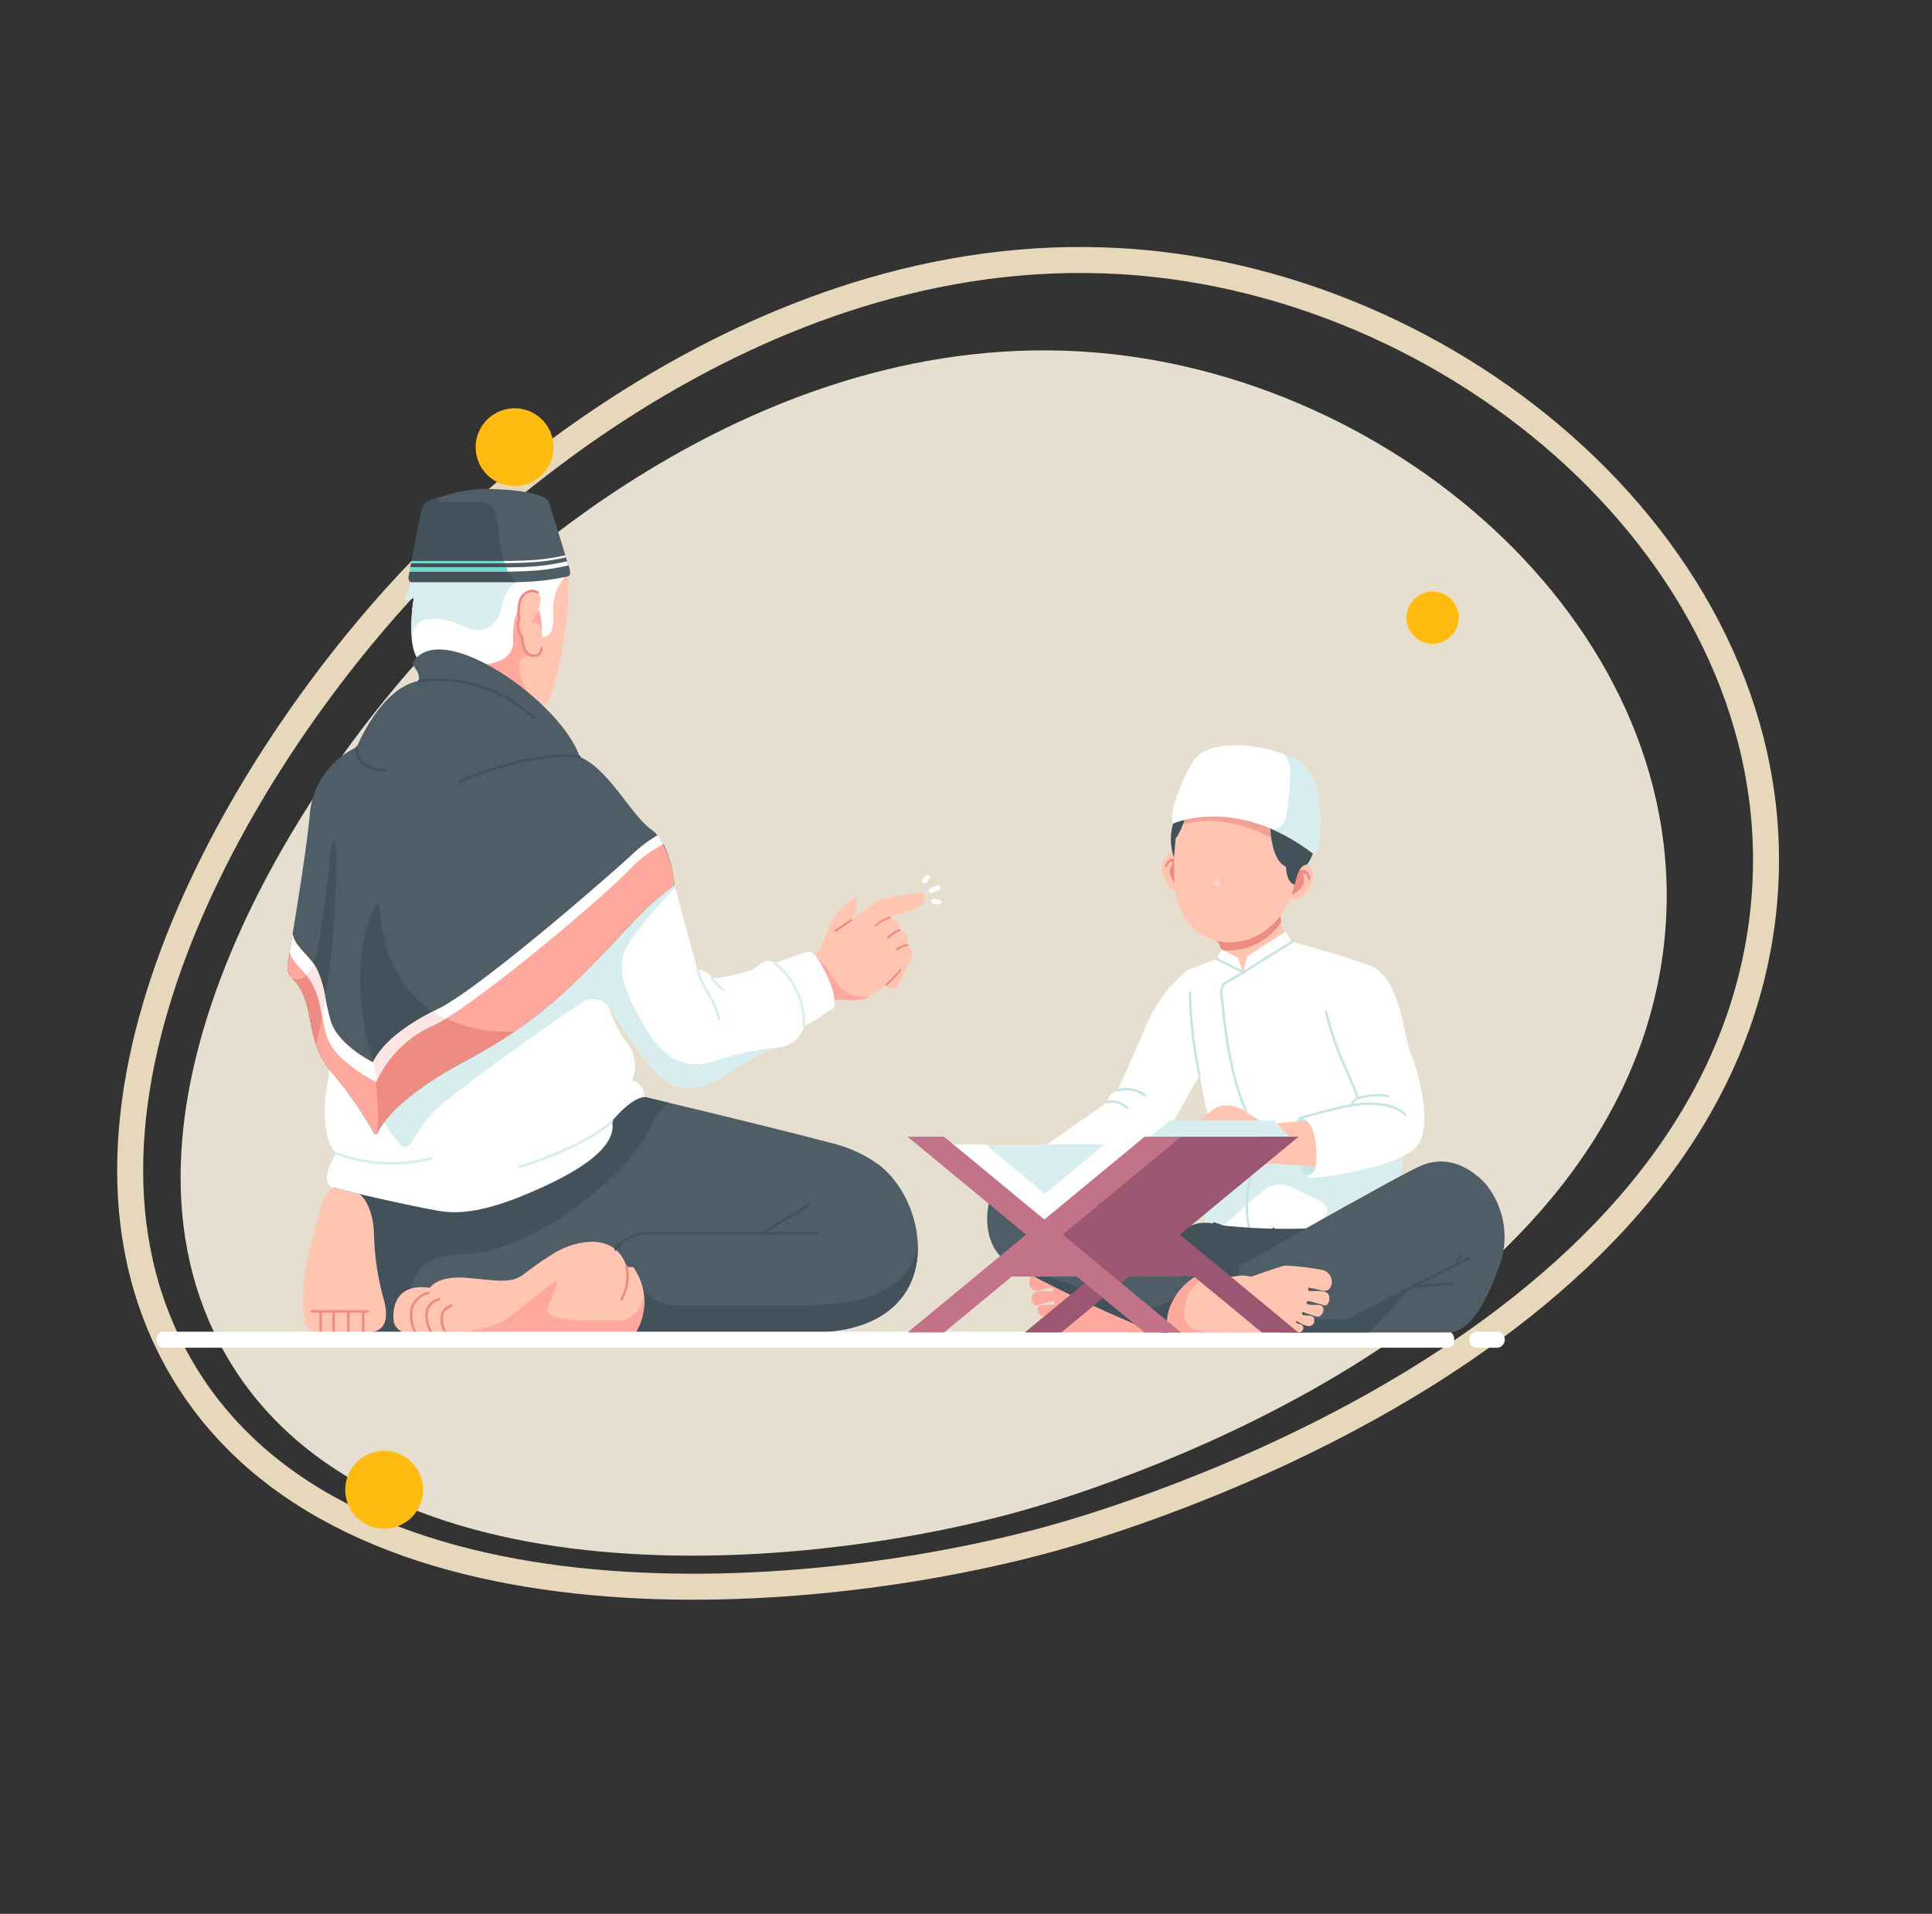 <svg xmlns="http://www.w3.org/2000/svg" width="148.771" height="147.391" viewBox="0 0 148.771 147.391">
  <rect x="0" y="0" width="148.771" height="147.391" fill="#333333" stroke="none"/>
  <g id="المحكمين" transform="translate(-7195.444 22453.734)">
    <g id="المتسابقون" transform="translate(473.734 -184.143)">
      <g id="Group_10920" data-name="Group 10920" transform="matrix(0.946, 0.326, -0.326, 0.946, 6759.858, -22268.191)">
        <path id="Path_11768" data-name="Path 11768" d="M115.083,35.428C110.744,9.266,80.266-4.5,54.287,1.324,25.476,7.784,11.135,36.34,8.774,41.265.56,58.4-6.487,89.565,10,105.2c18.325,17.371,52.2,2.738,68.628-8.537C82.935,93.7,120.365,67.286,115.083,35.428Z" transform="translate(0 0)" fill="none" stroke="#e7d8bb" stroke-width="2"/>
        <path id="Path_11521" data-name="Path 11521" d="M104.55,32.185C100.609,8.418,72.92-4.09,49.319,1.2,23.144,7.072,10.116,33.014,7.971,37.489.509,53.055-5.893,81.368,9.086,95.568c16.648,15.781,47.425,2.487,62.347-7.755C75.345,85.127,109.349,61.128,104.55,32.185Z" transform="translate(4.059 7.763)" fill="#e6decf"/>
        <circle id="Ellipse_1191" data-name="Ellipse 1191" cx="2.997" cy="2.997" r="2.997" transform="translate(9.159 27.741)" fill="#ffbb10"/>
        <circle id="Ellipse_1192" data-name="Ellipse 1192" cx="2.997" cy="2.997" r="2.997" transform="translate(25.813 106.875)" fill="#ffbb10"/>
        <circle id="Ellipse_1193" data-name="Ellipse 1193" cx="2.011" cy="2.011" r="2.011" transform="translate(80.595 19.035) rotate(-22.5)" fill="#ffbb10"/>
      </g>
    </g>
    <g id="Group_11066" data-name="Group 11066" transform="translate(228.825 798.241)">
      <g id="Group_10965" data-name="Group 10965" transform="translate(6988.757 -23214.32)">
        <g id="Group_10930" data-name="Group 10930" transform="translate(39.229 31.093)">
          <path id="Path_18747" data-name="Path 18747" d="M1398.591,1145.786l1.181-.51s.16-.054.563-.617a19.465,19.465,0,0,0,.925-2.328,17.027,17.027,0,0,1,1.6-1.61c.423-.4.523.852-.094,1.65,0,0,1.194-.945,1.745-1.274a2.916,2.916,0,0,1,1.214-.47c.409-.067,1.791-.288,2.314-.362s.477.557.222.859a4.941,4.941,0,0,1-2.173.845l-.349.221s.7,0,.778.932c0,0,.7.195.584,1.174a1,1,0,0,1,.316.919,14.667,14.667,0,0,1-.993,2.16.535.535,0,0,1-.946-.02,6.592,6.592,0,0,1-1.683,1.06c-.818.3-1.737-.027-2.193.114a5.071,5.071,0,0,0-1.328.778Z" transform="translate(-1398.591 -1140.26)" fill="#ffc5b0" fill-rule="evenodd"/>
        </g>
        <g id="Group_10931" data-name="Group 10931" transform="translate(39.594 36.135)">
          <path id="Path_18748" data-name="Path 18748" d="M1410.993,1242.034a3.6,3.6,0,0,1-.411.184c-.818.3-1.738-.026-2.193.114a5.075,5.075,0,0,0-1.328.778l-1.312-2.755c.412-.52.782-.97.782-.97l.418-.281a9.512,9.512,0,0,1,1.392,1.724A2.445,2.445,0,0,0,1410.993,1242.034Z" transform="translate(-1405.748 -1239.105)" fill="#ffa89e" fill-rule="evenodd"/>
        </g>
        <g id="Group_10932" data-name="Group 10932" transform="translate(20.353 27.975)">
          <path id="Path_18749" data-name="Path 18749" d="M1037.589,1080.166l2.165,8.035a1.382,1.382,0,0,1,1.158.668,15.154,15.154,0,0,0,3.021-.639c.549-.326,1.066-1.047,1.781-.536l2.466-.871a.7.7,0,0,1,.594.205c.289.273,1.915,2.961,1.467,4.125,0,0-.763.49-1.157.756s-1.112.649-1.112.649a2.238,2.238,0,0,1-1.6,1.557,10.792,10.792,0,0,0-3.619,1.666c-1.724,1.12-3.714,2.429-5.793.664s-4.958-7.4-8.419-11.891C1028.547,1084.554,1031.285,1076.336,1037.589,1080.166Z" transform="translate(-1028.547 -1079.149)" fill="#fff" fill-rule="evenodd"/>
        </g>
        <g id="Group_10933" data-name="Group 10933" transform="translate(21.431 29.077)">
          <path id="Path_18750" data-name="Path 18750" d="M1057.677,1100.74l.443,1.643s-3.251,3.317-3.858,4.811-.152,3.113,1.645,6.124,3.923,2.91,5.568,2.3a20.387,20.387,0,0,1,4.761-.951h0a10.461,10.461,0,0,0-3.411,1.6c-1.724,1.12-3.714,2.429-5.793.663-1.859-1.579-4.357-6.249-7.34-10.432.171-1.3,1.405-3.9,2.445-4.269C1053.2,1101.854,1057.677,1100.74,1057.677,1100.74Z" transform="translate(-1049.691 -1100.74)" fill="#d8edee" fill-rule="evenodd"/>
        </g>
        <g id="Group_10934" data-name="Group 10934" transform="translate(31.465 36.425)">
          <path id="Path_18751" data-name="Path 18751" d="M1254.7,1249.85a.1.1,0,0,1-.1-.092,5.854,5.854,0,0,0-2.214-4.787.1.1,0,0,1,.1-.163,6.041,6.041,0,0,1,2.3,4.943.1.1,0,0,1-.092.1Zm-6.539-.522a.1.1,0,0,1-.094-.076,6.979,6.979,0,0,0-.872-2.052,7.67,7.67,0,0,1-.806-1.778.1.1,0,0,1,.067-.117.094.094,0,0,1,.117.067,7.437,7.437,0,0,0,.788,1.734,7.147,7.147,0,0,1,.893,2.107.1.1,0,0,1-.074.113Zm.323-2.284a.094.094,0,0,1-.057-.019,3.591,3.591,0,0,1-.869-.91.1.1,0,1,1,.163-.1,3.467,3.467,0,0,0,.819.857.1.1,0,0,1,.021.133A.1.1,0,0,1,1248.479,1247.044Z" transform="translate(-1246.382 -1244.794)" fill="#d8edee"/>
        </g>
        <g id="Group_10935" data-name="Group 10935" transform="translate(2.831 46.825)">
          <path id="Path_18752" data-name="Path 18752" d="M687.532,1454.748l-1.728.918a2.962,2.962,0,0,1,.5,2.2c-.088,1.6-3.846,8.946,2.127,8.946H722.5c10.676,0,9.371-9.862,5.227-12.944a10.234,10.234,0,0,0-3.537-1.625c-5.536-1.457-14.462-3.569-14.462-3.569l-6.227.538Z" transform="translate(-685.061 -1448.673)" fill="#4f5e66" fill-rule="evenodd"/>
        </g>
        <g id="Group_10936" data-name="Group 10936" transform="translate(24.56 58.322)">
          <path id="Path_18753" data-name="Path 18753" d="M1111.022,1680.681h15.708c6.153,0,8.326-3.276,8.27-6.641-.947,4.332-6.048,4.58-9.719,4.58h-8.5c-2.308,0-2.958-1.308-2.958-1.308l-2.182,2.6Z" transform="translate(-1111.022 -1674.04)" fill="#43525a" fill-rule="evenodd"/>
        </g>
        <g id="Group_10937" data-name="Group 10937" transform="translate(2.831 46.825)">
          <path id="Path_18754" data-name="Path 18754" d="M687.532,1454.748l-1.728.918a2.962,2.962,0,0,1,.5,2.2c-.088,1.6-3.846,8.946,2.127,8.946h3.087c-.116-3.31-.006-6.047,4.491-6.047s12.308-5.769,14.021-9.511a5.741,5.741,0,0,1,1.542-2.139c-1.142-.273-1.85-.441-1.85-.441l-6.227.538Z" transform="translate(-685.061 -1448.673)" fill="#43525a" fill-rule="evenodd"/>
        </g>
        <g id="Group_10938" data-name="Group 10938" transform="translate(13.977 6.072)">
          <path id="Path_18755" data-name="Path 18755" d="M911.174,649.767a28.3,28.3,0,0,1-1.369,9.948c-.233.9-1.019.9-1.763.9h-1.005a4.516,4.516,0,0,1-3.191-2.171c-.849-1.47.466-6.148.466-6.148Z" transform="translate(-903.561 -649.767)" fill="#ffc5b0" fill-rule="evenodd"/>
        </g>
        <g id="Group_10939" data-name="Group 10939" transform="translate(13.977 7.625)">
          <path id="Path_18756" data-name="Path 18756" d="M904.857,688.527a4.386,4.386,0,0,1-1.012-1.181c-.808-1.4.345-5.708.458-6.117l.283-.133,2.377-.877,2.513,1.07.035,1.608-.336.578s-.153-.927-1.062-.4.522,2.357.522,2.357-1.221-.206-1.221.807a4.167,4.167,0,0,0,.681,2.011A21.214,21.214,0,0,1,904.857,688.527Z" transform="translate(-903.559 -680.219)" fill="#ffa89e" fill-rule="evenodd"/>
        </g>
        <g id="Group_10940" data-name="Group 10940" transform="translate(9.038 5.362)">
          <path id="Path_18757" data-name="Path 18757" d="M808.577,636.7l-1.368.962a3.893,3.893,0,0,1-.453,1.166s-.073.12.043.175a.711.711,0,0,0,.627-.156s-.914,5.186,1.169,5.186h3.6c1.559,0,2.943-.48,2.884-1.879s.219-2.841,1.21-2.841,1,1.4,1,2.41a.141.141,0,0,0,.142.15c.9,0,.722-1.687.722-2.375a3.7,3.7,0,0,1,.908-2.233l-3.35-1.415Z" transform="translate(-806.734 -635.85)" fill="#fff" fill-rule="evenodd"/>
        </g>
        <g id="Group_10941" data-name="Group 10941" transform="translate(9.038 5.835)">
          <path id="Path_18758" data-name="Path 18758" d="M808.577,645.5l-1.368.962a3.892,3.892,0,0,1-.453,1.165s-.073.12.043.175a.71.71,0,0,0,.627-.157,12.3,12.3,0,0,0-.068,3.8c-.494-2.6,2.02-2.474,3.924-1.583s2.762-.49,2.937-1.626a2.921,2.921,0,0,1,1.085-1.783l-1.173-.473s-1.165-.435-2.377-.864Z" transform="translate(-806.734 -645.122)" fill="#d8edee" fill-rule="evenodd"/>
        </g>
        <g id="Group_10942" data-name="Group 10942" transform="translate(17.772 7.852)">
          <path id="Path_18759" data-name="Path 18759" d="M979.826,688.755a.518.518,0,0,0-.088.321c-.008.233-.029.568-.641.568s-.83-.9-.83-1.428a1.457,1.457,0,0,1-.226-1.384,3.186,3.186,0,0,1,.087-1.508.922.922,0,0,1,1.341-.532c.393.313.218,1.362-.437,2.164C979.267,687.717,978.626,688.484,979.826,688.755Z" transform="translate(-977.964 -684.652)" fill="#ffc5b0" fill-rule="evenodd"/>
        </g>
        <g id="Group_10943" data-name="Group 10943" transform="translate(9.321)">
          <path id="Path_18760" data-name="Path 18760" d="M824.552,537.468a19.186,19.186,0,0,1-4.471.443h-7.6s-.219-.051-.189-.386,1-5.165,1-5.165a1.012,1.012,0,0,1,.772-.787c.728-.248,2.112-.641,2.112-.641s1.425-.2,1.757-.2c1.548,0,4.893.159,5.179,1.075.178.568,1.542,4.986,1.542,4.986S824.873,537.367,824.552,537.468Z" transform="translate(-812.284 -530.735)" fill="#4f5e66" fill-rule="evenodd"/>
        </g>
        <g id="Group_10944" data-name="Group 10944" transform="translate(9.321 0.623)">
          <path id="Path_18761" data-name="Path 18761" d="M820.571,549.494q-.239,0-.49,0h-7.6s-.219-.051-.189-.386,1-5.165,1-5.165a1.012,1.012,0,0,1,.772-.786c.191-.065.428-.141.674-.216,0,0-.587.369.489.369H817.6c.97,0,1.364.359,1.521,1.486C819.246,545.718,819.328,548.4,820.571,549.494Z" transform="translate(-812.284 -542.945)" fill="#43525a" fill-rule="evenodd"/>
        </g>
        <g id="Group_10945" data-name="Group 10945" transform="translate(9.393 5.109)">
          <path id="Path_18762" data-name="Path 18762" d="M813.7,632.146c.018-.1.038-.208.061-.33h6.159c1.3,0,2.34,0,3.3-.074a15.629,15.629,0,0,0,2.617-.4l.1.315a15.942,15.942,0,0,1-2.691.415c-.979.071-2.021.075-3.325.075Zm.123-.658h6.1c1.3,0,2.344,0,3.319-.075a15.882,15.882,0,0,0,2.507-.372l-.049-.158a15.72,15.72,0,0,1-2.47.365c-.966.07-2.005.074-3.307.074h-6.065Z" transform="translate(-813.699 -630.883)" fill="#fff" fill-rule="evenodd"/>
        </g>
        <g id="Group_10946" data-name="Group 10946" transform="translate(9.393 5.546)">
          <path id="Path_18763" data-name="Path 18763" d="M813.7,640.277c.018-.1.038-.208.061-.33h6.159c.438,0,.847,0,1.233,0,.048.113.1.223.154.329-.432,0-.891.005-1.387.005Zm7.273-.826c.018.055.036.11.055.165-.349,0-.717,0-1.108,0h-6.1l.032-.165h6.065C820.29,639.453,820.64,639.453,820.972,639.451Z" transform="translate(-813.699 -639.451)" fill="#6dd6cd" fill-rule="evenodd"/>
        </g>
        <g id="Group_10947" data-name="Group 10947" transform="translate(2.788 33.756)">
          <path id="Path_18764" data-name="Path 18764" d="M684.208,1200.958a6.4,6.4,0,0,1,.262,3.7c-.408,2.36-.117,4.4.7,5.216,0,0-1.488,2.3-.175,2.651s5.886,1.4,8.071,1.778,4.633-.321,7.693-1.69,6.09-3.205,5.653-5.216c0,0,1.369-1.749,2.506-1.865a1.33,1.33,0,0,0-.961-1.282,2.9,2.9,0,0,0-.554-3.089,11.31,11.31,0,0,1-1.806-7.634C705.945,1190.73,688.346,1193.528,684.208,1200.958Z" transform="translate(-684.208 -1192.463)" fill="#fff" fill-rule="evenodd"/>
        </g>
        <g id="Group_10948" data-name="Group 10948" transform="translate(6.481 33.756)">
          <path id="Path_18765" data-name="Path 18765" d="M774.834,1198.59a11.981,11.981,0,0,1-.519-5.058c.158-1.269-3.374-1.386-7.668-.444-5.359,5.969-10.633,12.6-9.969,13.3,1.223,1.293,2.062,3.252,2.622,3.007s.944-1.713,2.552-3.147,9.913-7.4,11.119-8.042a1.361,1.361,0,0,1,1.862.388Z" transform="translate(-756.621 -1192.467)" fill="#d8edee" fill-rule="evenodd"/>
        </g>
        <g id="Group_10949" data-name="Group 10949" transform="translate(1.195 53.852)">
          <path id="Path_18766" data-name="Path 18766" d="M653.87,1597.528s-.641-.087-.8-1.136a14.821,14.821,0,0,1,.291-4.575c.335-1.37.874-3.54,1.078-4.167s.59-1.287,1.078-1.23l1.845.448s1.04.767,1.1,3.1a20.237,20.237,0,0,0,.787,5.129c.408,1.69-.1,2.433-1.384,2.433Z" transform="translate(-652.997 -1586.417)" fill="#ffc5b0" fill-rule="evenodd"/>
        </g>
        <g id="Group_10950" data-name="Group 10950" transform="translate(8.157 57.975)">
          <path id="Path_18767" data-name="Path 18767" d="M790.218,1674.236s-.627-.284-.722-.794-.24-3.082,2.776-2.645c0,0,.539-.947,2.783-.772s3.336.481,4.342-.2a26.33,26.33,0,0,1,2.622-1.809c1.748-.959,4.568-1.437,5.406,1.182h.5a4.577,4.577,0,0,1,.19,5.041Z" transform="translate(-789.459 -1667.248)" fill="#ffc5b0" fill-rule="evenodd"/>
        </g>
        <g id="Group_10951" data-name="Group 10951" transform="translate(25.172 55.073)">
          <path id="Path_18768" data-name="Path 18768" d="M1123.115,1613.959a.1.1,0,0,1-.085-.139c.027-.052.682-1.291,2.848-1.291h8.436l3.614-2.155a.1.1,0,0,1,.1.165l-3.338,1.99h3.884a.1.1,0,1,1,0,.192h-12.693a2.875,2.875,0,0,0-2.677,1.186A.1.1,0,0,1,1123.115,1613.959Z" transform="translate(-1123.019 -1610.361)" fill="#43525a"/>
        </g>
        <g id="Group_10952" data-name="Group 10952" transform="translate(0 12.361)">
          <path id="Path_18769" data-name="Path 18769" d="M639.469,773.729c2.478-2.739,11.181,3.447,12.6,7.6,2.241.929,3.925,4.458,5.5,5.583s1.793,4.284,1.793,4.284h0a22.7,22.7,0,0,0-3.276,2.938c-4.6,4.9-7.052,7.518-12.938,10.665s-6.643,5.478-6.643,5.478a.186.186,0,0,1-.233.117,28.555,28.555,0,0,0-3.234-4.691c-2.3-2.593-1.165-5.333-3.088-7.314a1.074,1.074,0,0,1-.386-.925c.051-.6,1.414-8.275,1.734-11.888a6.3,6.3,0,0,1,3.6-5s1.807-4.546,4.779-5.1a1.243,1.243,0,0,0-.255-.94C639.126,774.129,639.2,774.025,639.469,773.729Z" transform="translate(-629.563 -773.052)" fill="#4f5e66" fill-rule="evenodd"/>
        </g>
        <g id="Group_10953" data-name="Group 10953" transform="translate(0.39 27.016)">
          <path id="Path_18770" data-name="Path 18770" d="M654.3,1075.1a42.766,42.766,0,0,1-3.89,2.328c-5.886,3.147-6.643,5.478-6.643,5.478a24.935,24.935,0,0,0-.366-5.432c-.495-1.8-2.033-7.183.2-12.113,0,0,.192-.192.306.114.107.287-.1,9.828,10.39,9.625Zm-15.286.987c-.616-1.857-.432-3.656-1.8-5.069,0,0,1.342.742,1.936-2.405s.944-7.22,1.084-7.85.368-.717.315.8A60.681,60.681,0,0,1,639.016,1076.085Z" transform="translate(-637.212 -1060.334)" fill="#43525a" fill-rule="evenodd"/>
        </g>
        <g id="Group_10954" data-name="Group 10954" transform="translate(0 26.676)">
          <path id="Path_18771" data-name="Path 18771" d="M659.366,1057.509a22.693,22.693,0,0,0-3.276,2.938c-4.6,4.9-7.052,7.518-12.938,10.665s-6.643,5.478-6.643,5.478a.186.186,0,0,1-.233.117,28.549,28.549,0,0,0-3.234-4.691c-2.3-2.594-1.165-5.333-3.088-7.314a1.074,1.074,0,0,1-.386-.925c.017-.2.176-1.168.394-2.507.128.689.447.937,1.409,2.039s.961,2.71,1.5,4.615,3.269,3.234,3.269,3.234c.612-1.206,1.975-2.623,5.052-4.126s12.728-9.86,15-11.958a9.78,9.78,0,0,1,1.865-1.393,7.854,7.854,0,0,1,1.305,3.829Z" transform="translate(-629.563 -1053.68)" fill="#ffa89e" fill-rule="evenodd"/>
        </g>
        <g id="Group_10955" data-name="Group 10955" transform="translate(0.39 36.533)">
          <path id="Path_18772" data-name="Path 18772" d="M654.3,1252.159a42.821,42.821,0,0,1-3.89,2.328c-5.886,3.147-6.643,5.478-6.643,5.478a24.934,24.934,0,0,0-.366-5.432c.582-1.148,1.845-2.485,4.616-3.907a10.91,10.91,0,0,0,6.284,1.533Zm-15.286.987c-.616-1.857-.432-3.656-1.8-5.069,0,0,.943.521,1.6-1.165a7.127,7.127,0,0,1,.943,2.77C639.56,1250.824,639.319,1251.989,639.016,1253.146Z" transform="translate(-637.212 -1246.912)" fill="#ee8b83" fill-rule="evenodd"/>
        </g>
        <g id="Group_10956" data-name="Group 10956" transform="translate(1.825 63.246)">
          <path id="Path_18773" data-name="Path 18773" d="M669.341,1772.379a.1.1,0,0,1-.1-.1v-1.526h-.954v1.526a.1.1,0,1,1-.191,0v-1.526h-.945v1.526a.1.1,0,1,1-.191,0v-1.526h-.8v1.526a.1.1,0,1,1-.191,0v-1.526h-.544a.1.1,0,1,1,0-.191h4.292a.1.1,0,0,1,0,.191h-.283v1.526A.1.1,0,0,1,669.341,1772.379Z" transform="translate(-665.332 -1770.566)" fill="#ee8b83"/>
        </g>
        <g id="Group_10957" data-name="Group 10957" transform="translate(9.405 59.826)">
          <path id="Path_18774" data-name="Path 18774" d="M814.379,1708.765a.1.1,0,0,1-.084-.05,2.811,2.811,0,0,1-.237-2.084,1.913,1.913,0,0,1,1.246-1.089.1.1,0,1,1,.063.18,1.732,1.732,0,0,0-1.13.979,2.659,2.659,0,0,0,.226,1.924.1.1,0,0,1-.084.141Zm2.328,0a.1.1,0,0,1-.081-.044,2,2,0,0,1-.276-1.49,1.207,1.207,0,0,1,.8-.728.1.1,0,0,1,.065.18,1.027,1.027,0,0,0-.68.61,1.84,1.84,0,0,0,.257,1.325.1.1,0,0,1-.03.132A.094.094,0,0,1,816.707,1708.765Zm-1.09,0a.1.1,0,0,1-.081-.044,2.455,2.455,0,0,1-.338-1.821,1.47,1.47,0,0,1,.97-.886.1.1,0,1,1,.065.18,1.291,1.291,0,0,0-.854.767,2.3,2.3,0,0,0,.319,1.658.1.1,0,0,1-.08.146Zm14.62-2.531a.094.094,0,0,1-.052-.016.1.1,0,0,1-.028-.133,3.526,3.526,0,0,0,.4-2.437.1.1,0,1,1,.187-.043,3.657,3.657,0,0,1-.429,2.584A.1.1,0,0,1,830.237,1706.235Z" transform="translate(-813.937 -1703.533)" fill="#ee8b83"/>
        </g>
        <g id="Group_10958" data-name="Group 10958" transform="translate(3.653 48.595)">
          <path id="Path_18775" data-name="Path 18775" d="M715.387,1487.078a.1.1,0,0,1-.029-.187c5.46-1.751,7.076-3.487,7.092-3.5a.1.1,0,0,1,.142.128c-.065.072-1.655,1.788-7.176,3.559A.1.1,0,0,1,715.387,1487.078Zm-9.755-.285a12.514,12.514,0,0,1-4.39-.778.1.1,0,0,1,.074-.176,12.3,12.3,0,0,0,7.227.386.1.1,0,1,1,.05.185A11.346,11.346,0,0,1,705.632,1486.793Z" transform="translate(-701.184 -1483.355)" fill="#d8edee"/>
        </g>
        <g id="Group_10959" data-name="Group 10959" transform="translate(5.231 14.582)">
          <path id="Path_18776" data-name="Path 18776" d="M740.2,824.606a.1.1,0,0,1-.037-.184c6.077-2.535,9.125-1.9,9.251-1.868a.1.1,0,0,1-.042.187c-.031-.007-3.125-.65-9.137,1.858A.1.1,0,0,1,740.2,824.606Zm-5.77-.839h0a2.523,2.523,0,0,1-1.96-.736,1.54,1.54,0,0,1-.337-1.149.1.1,0,0,1,.189.03,1.367,1.367,0,0,0,.3,1,2.352,2.352,0,0,0,1.816.664.1.1,0,0,1,0,.191Zm11.4-4.056a.1.1,0,0,1-.062-.023,10.8,10.8,0,0,0-8.742-2.8.1.1,0,0,1-.043-.186,10.988,10.988,0,0,1,8.909,2.837.1.1,0,0,1-.062.169Z" transform="translate(-732.118 -816.591)" fill="#43525a"/>
        </g>
        <g id="Group_10960" data-name="Group 10960" transform="translate(17.676 7.756)">
          <path id="Path_18777" data-name="Path 18777" d="M977.3,687.965c-.661,0-.916-.9-.926-1.488a1.559,1.559,0,0,1-.229-1.425,3.188,3.188,0,0,1,.1-1.539,1.175,1.175,0,0,1,.774-.7.81.81,0,0,1,.714.13.1.1,0,0,1-.119.15.618.618,0,0,0-.547-.095.984.984,0,0,0-.646.588,3.1,3.1,0,0,0-.082,1.454.092.092,0,0,1,0,.046,1.368,1.368,0,0,0,.205,1.291.1.1,0,0,1,.025.065c0,.435.179,1.332.734,1.332.53,0,.538-.253.546-.476a.089.089,0,0,1,.1-.093.1.1,0,0,1,.092.1C978.035,687.518,978.021,687.965,977.3,687.965Z" transform="translate(-976.075 -682.782)" fill="#ee8b83"/>
        </g>
        <g id="Group_10961" data-name="Group 10961" transform="translate(12.517 61.01)">
          <path id="Path_18778" data-name="Path 18778" d="M889.865,1727.721a4.659,4.659,0,0,1-.628,2.964h-14.29a10.63,10.63,0,0,0,3.89-.778c1.32-.734,3.54-2.762,4.17-3.13s-.507,1.556-.542,2.168,1.171.822,3.147.822H888.2A2.119,2.119,0,0,0,889.865,1727.721Z" transform="translate(-874.947 -1726.732)" fill="#ffa89e" fill-rule="evenodd"/>
        </g>
        <g id="Group_10962" data-name="Group 10962" transform="translate(0.166 26.676)">
          <path id="Path_18779" data-name="Path 18779" d="M659.006,1056.3a9.952,9.952,0,0,1,2.593-1.947,3.91,3.91,0,0,0-.449-.67,9.784,9.784,0,0,0-1.865,1.393c-2.273,2.1-11.924,10.455-15,11.958s-4.441,2.92-5.052,4.126c0,0-2.727-1.329-3.269-3.234s-.542-3.514-1.5-4.615-1.28-1.35-1.409-2.039c-.089.547-.168,1.033-.232,1.429.156.546.5.849,1.361,1.834.962,1.1.962,2.71,1.5,4.616s3.794,3.532,3.794,3.532a8.679,8.679,0,0,1,4.528-4.424C647.082,1066.752,656.558,1058.833,659.006,1056.3Z" transform="translate(-632.819 -1053.68)" fill="#fff" fill-rule="evenodd"/>
        </g>
        <g id="Group_10963" data-name="Group 10963" transform="translate(1.45 36.533)">
          <path id="Path_18780" data-name="Path 18780" d="M667.724,1250.625c-2.771,1.422-4.034,2.76-4.616,3.907a9.651,9.651,0,0,1,.255,1.5,8.67,8.67,0,0,1,4.518-4.4c.239-.116.516-.272.826-.461a8.368,8.368,0,0,1-.983-.544Zm-8.265-.943a7.128,7.128,0,0,0-.943-2.77,2.636,2.636,0,0,1-.539.906l.078.089a6.6,6.6,0,0,1,1.152,3.135Q659.346,1250.358,659.459,1249.682Z" transform="translate(-657.978 -1246.912)" fill="#fae4e4" fill-rule="evenodd"/>
        </g>
        <g id="Group_10964" data-name="Group 10964" transform="translate(42.092 32.947)">
          <path id="Path_18781" data-name="Path 18781" d="M1458.726,1181.935a.076.076,0,0,1-.052-.133,11.183,11.183,0,0,0,1.07-1.12.076.076,0,1,1,.122.092,11.1,11.1,0,0,1-1.089,1.141A.077.077,0,0,1,1458.726,1181.935Zm.811-2.72a.077.077,0,0,1-.041-.142,1.764,1.764,0,0,1,.856-.35.077.077,0,0,1,.073.08.08.08,0,0,1-.079.073h0a1.723,1.723,0,0,0-.769.327A.077.077,0,0,1,1459.537,1179.215Zm-.664-.926a.076.076,0,0,1-.052-.132,2.875,2.875,0,0,1,.919-.6.077.077,0,0,1,.051.144,2.778,2.778,0,0,0-.866.57A.074.074,0,0,1,1458.873,1178.289Zm-4.09-.5a.076.076,0,0,1-.043-.14l1.233-.838a.077.077,0,0,1,.086.127l-1.233.838A.076.076,0,0,1,1454.783,1177.789Zm3.131-.426a.076.076,0,0,1-.046-.137c.782-.6,1.083-.6,1.122-.609a.076.076,0,0,1,0,.153,2.437,2.437,0,0,0-1.028.578A.077.077,0,0,1,1457.913,1177.364Z" transform="translate(-1454.706 -1176.617)" fill="#ee8b83"/>
        </g>
      </g>
      <g id="Group_10968" data-name="Group 10968" transform="translate(6978.674 -23149.42)">
        <g id="Group_10966" data-name="Group 10966">
          <path id="Path_18782" data-name="Path 18782" d="M381.6,1802.994H282.567c-.246,0-.448.278-.448.618s.2.617.448.617H381.6c.246,0,.449-.278.449-.617S381.843,1802.994,381.6,1802.994Z" transform="translate(-282.119 -1802.994)" fill="#fff" fill-rule="evenodd"/>
        </g>
        <g id="Group_10967" data-name="Group 10967" transform="translate(101.082)">
          <path id="Path_18783" data-name="Path 18783" d="M2814.833,1802.994h1.614a.62.62,0,0,1,0,1.235h-1.614a.62.62,0,0,1,0-1.235Z" transform="translate(-2814.273 -1802.994)" fill="#fff" fill-rule="evenodd"/>
        </g>
      </g>
      <g id="Group_11027" data-name="Group 11027" transform="translate(7036.504 -23194.584)">
        <g id="Group_10969" data-name="Group 10969" transform="translate(9.381 40.079)">
          <path id="Path_18784" data-name="Path 18784" d="M1759.442,1704.87c-1,.166-6.007-1.57-6.439-1.541a20.233,20.233,0,0,0-2.779.325.935.935,0,0,0-.76.834c-.045.51.26.865.749.772a6.485,6.485,0,0,1,1.055-.232s.051.17-.015.24-.975-.073-1.378.127-.232,1.089.165.989,1.077-.317,1.19-.317c0,0,.108-.015.138.015a.248.248,0,0,1,.012.2,1.3,1.3,0,0,1-.553.066c-.272,0-.558-.024-.683.17s.039.784.464.73a7.38,7.38,0,0,0,1.049-.348c.1,0,.1.162.057.22s-.629.046-.734.1-.187.1-.17.386.284.463.657.34.647-.34.715-.333.04.139-.125.186-.312.062-.369.178a.338.338,0,0,0,.329.492h4.7c.688,0,2.264.012,2.726.007Z" transform="translate(-1749.46 -1703.329)" fill="#ffa89e" fill-rule="evenodd"/>
        </g>
        <g id="Group_10970" data-name="Group 10970" transform="translate(10.744 17.33)">
          <path id="Path_18785" data-name="Path 18785" d="M1786.982,1257.371a10.871,10.871,0,0,0-3.22,4.391c-1.3,3.033-2.166,4.862-2.166,4.862s-.722.265-.746.89l-4.665,3.272,1.848,1.229,4.934-.81,2.616-1.611,2.339-4.142Z" transform="translate(-1776.185 -1257.371)" fill="#fff" fill-rule="evenodd"/>
        </g>
        <g id="Group_10971" data-name="Group 10971" transform="translate(23.17 12.19)">
          <path id="Path_18786" data-name="Path 18786" d="M2019.774,1159.113s.7.265.878.734.408,1.143.433,1.252a2.154,2.154,0,0,0,2.034.855c1.444-.025,3.062-.859,3.134-1.99a5.245,5.245,0,0,1-1.014-2.68c-.026-.135-.126-.741-.267-.674Z" transform="translate(-2019.774 -1156.604)" fill="#ffc5b0" fill-rule="evenodd"/>
        </g>
        <g id="Group_10972" data-name="Group 10972" transform="translate(23.17 12.19)">
          <path id="Path_18787" data-name="Path 18787" d="M2019.774,1159.113s.7.265.878.734c.042.108.085.227.129.347a4.867,4.867,0,0,0,4.6-2.167c-.044-.213-.086-.452-.144-.744-.026-.135-.126-.741-.267-.674Z" transform="translate(-2019.774 -1156.604)" fill="#ee8b83" fill-rule="evenodd"/>
        </g>
        <g id="Group_10973" data-name="Group 10973" transform="translate(29.004 9.201)">
          <path id="Path_18788" data-name="Path 18788" d="M2135.128,1098.291s.55-.367.842-.269.514.823.359,1.3-1.113,2.021-1.946,1.153S2135.128,1098.291,2135.128,1098.291Z" transform="translate(-2134.139 -1098.005)" fill="#ffc5b0" fill-rule="evenodd"/>
        </g>
        <g id="Group_10974" data-name="Group 10974" transform="translate(29.436 9.603)">
          <path id="Path_18789" data-name="Path 18789" d="M2142.655,1106.24a.113.113,0,0,0-.052.122.062.062,0,0,0,.087.036h0s-.082,1.551.192,1.37a1.857,1.857,0,0,0,.741-.705c.181-.356-.074-.781.07-.851s.227.109.236.125h0a1,1,0,0,1,.078.312.062.062,0,0,0,.086.057.114.114,0,0,0,.073-.111s-.038-.607-.457-.685A2.041,2.041,0,0,0,2142.655,1106.24Z" transform="translate(-2142.6 -1105.902)" fill="#ee8b83" fill-rule="evenodd"/>
        </g>
        <g id="Group_10975" data-name="Group 10975" transform="translate(19.585 8.29)">
          <path id="Path_18790" data-name="Path 18790" d="M1950.925,1080.657s-.4-.51-.7-.509-.73.607-.731,1.095.413,2.219,1.454,1.668S1950.925,1080.657,1950.925,1080.657Z" transform="translate(-1949.494 -1080.148)" fill="#ffc5b0" fill-rule="evenodd"/>
        </g>
        <g id="Group_10976" data-name="Group 10976" transform="translate(19.822 8.742)">
          <path id="Path_18791" data-name="Path 18791" d="M1955.655,1089.643a.109.109,0,0,1,.01.129.06.06,0,0,1-.092.007h0s-.4,1.465-.6,1.213a1.814,1.814,0,0,1-.471-.882c-.059-.386.308-.7.2-.812s-.244.031-.257.044h0a1,1,0,0,0-.168.266.06.06,0,0,1-.1.027.112.112,0,0,1-.034-.126s.222-.552.635-.5C1955.171,1089.067,1955.653,1089.641,1955.655,1089.643Z" transform="translate(-1954.135 -1089.01)" fill="#ee8b83" fill-rule="evenodd"/>
        </g>
        <g id="Group_10977" data-name="Group 10977" transform="translate(20.514 1.873)">
          <path id="Path_18792" data-name="Path 18792" d="M1973.37,954.392c-6.284-.484-5.668,4.481-5.623,8.475.072,6.267,7.814,6.418,9.243.361C1977.907,959.34,1979.637,955.059,1973.37,954.392Z" transform="translate(-1967.71 -954.359)" fill="#ffc5b0" fill-rule="evenodd"/>
        </g>
        <g id="Group_10978" data-name="Group 10978" transform="translate(21.139 2.378)">
          <path id="Path_18793" data-name="Path 18793" d="M1980.831,965.354a5.715,5.715,0,0,0-.879,2.651c.117-.028.238-.058.365-.09,3.63-.928,7.482,1.644,7.482,1.644a28.336,28.336,0,0,1,1.1-2.862c.226-.28-5.092-2.3-5.542-2.429A8.617,8.617,0,0,0,1980.831,965.354Z" transform="translate(-1979.952 -964.262)" fill="#f2a195" fill-rule="evenodd"/>
        </g>
        <g id="Group_10982" data-name="Group 10982" transform="translate(23.601 10.16)">
          <path id="Path_18797" data-name="Path 18797" d="M2028.247,1117.443c-.059-.062.014-.3.078-.467.049-.122.085-.181.121-.172.036-.01.072.046.121.165.064.158.138.4.078.462A.343.343,0,0,1,2028.247,1117.443Z" transform="translate(-2028.225 -1116.803)" fill="#f9d4c8" fill-rule="evenodd"/>
        </g>
        <g id="Group_10985" data-name="Group 10985" transform="translate(27.903 5.858)">
          <path id="Path_18800" data-name="Path 18800" d="M2115.8,1032.554c-.188.381.207,1.946.053,2.392a3.382,3.382,0,0,1-.449.873c-.709.037-.828,1.255-.96,1.54-.646-.183-.661-1.388-.661-1.388-1.063-.443-1.215-2.587-1.23-3.5Z" transform="translate(-2112.548 -1032.476)" fill="#43525a" fill-rule="evenodd"/>
        </g>
        <g id="Group_10990" data-name="Group 10990" transform="translate(20.269 5.029)">
          <path id="Path_18805" data-name="Path 18805" d="M1963.082,1017.231a4.16,4.16,0,0,0,.064,2.608l.125-1.451a4.71,4.71,0,0,0,.783-1.975C1964.005,1015.706,1963.082,1017.231,1963.082,1017.231Z" transform="translate(-1962.897 -1016.226)" fill="#43525a" fill-rule="evenodd"/>
        </g>
        <g id="Group_10991" data-name="Group 10991" transform="translate(20.358)">
          <path id="Path_18806" data-name="Path 18806" d="M1975.5,925.971a.638.638,0,0,0,.426-.392c.092-.306.641-5.286-1.361-6.606s-7-2.138-8.273-.093-1.888,4.4-1.541,4.8C1964.75,923.676,1969.571,921.464,1975.5,925.971Z" transform="translate(-1964.653 -917.642)" fill="#fff" fill-rule="evenodd"/>
        </g>
        <g id="Group_10992" data-name="Group 10992" transform="translate(28.053 0.691)">
          <path id="Path_18807" data-name="Path 18807" d="M2118.643,938.823a.637.637,0,0,0,.426-.392c.092-.306.641-5.286-1.361-6.606a6.679,6.679,0,0,0-1.306-.64c.02.013.477.326.5,1.327a20.7,20.7,0,0,1-.285,3.312c-.129.686-.5,1.206-1.12,1.133h0A15.1,15.1,0,0,1,2118.643,938.823Z" transform="translate(-2115.492 -931.185)" fill="#d8edee" fill-rule="evenodd"/>
        </g>
        <g id="Group_10993" data-name="Group 10993" transform="translate(21.531 15.134)">
          <path id="Path_18808" data-name="Path 18808" d="M1987.645,1216.511l2.542-.974,1.781,1.135,3.751-2.358s3.643.984,5.845,1.79c0,0,3.657,9.565,2.5,16.257,0,0-7.5,6.939-15.023,3.579a11.867,11.867,0,0,1,.5-4.7,3.2,3.2,0,0,1,.1-1.685C1988.842,1225.868,1987.5,1220.178,1987.645,1216.511Z" transform="translate(-1987.634 -1214.315)" fill="#fff" fill-rule="evenodd"/>
        </g>
        <g id="Group_10994" data-name="Group 10994" transform="translate(22.895 27.72)">
          <path id="Path_18809" data-name="Path 18809" d="M2029.546,1461.152a20.378,20.378,0,0,1-.1,5.349,20.1,20.1,0,0,1-6.057,3.62l-.272-.111c1.5-.939.128-1.569.128-1.569a26.384,26.384,0,0,0-2.509-1.2,2.1,2.1,0,0,0-1.929.431l-3.229,2.844a10.509,10.509,0,0,1-1.155-.437,11.866,11.866,0,0,1,.5-4.7,3.628,3.628,0,0,1-.053-.369c4.558-1.2,14.239-3.767,14.319-3.949C2029.219,1461.01,2029.351,1461.052,2029.546,1461.152Z" transform="translate(-2014.381 -1461.04)" fill="#d8edee" fill-rule="evenodd"/>
        </g>
        <g id="Group_10995" data-name="Group 10995" transform="translate(29.924 28.709)">
          <path id="Path_18810" data-name="Path 18810" d="M2152.4,1480.463s-.238.068-.227.564.25,3,.248,3.027a1.3,1.3,0,0,0,.55.8c.459.323,1.231-.536,1.231-.536l-.271-3.8A7.013,7.013,0,0,0,2152.4,1480.463Z" transform="translate(-2152.174 -1480.432)" fill="#c7e5e5" fill-rule="evenodd"/>
        </g>
        <g id="Group_10996" data-name="Group 10996" transform="translate(24.069 17.395)">
          <path id="Path_18811" data-name="Path 18811" d="M2039.635,1278.506a.1.1,0,0,1-.093-.074c-.676-2.921.77-6.358.977-6.829-2.273-2.908-2.836-8.495-3.021-10.337-.028-.279-.049-.481-.065-.588-.144-.918.26-1.154.277-1.164l1.438-.849a.1.1,0,1,1,.1.164l-1.44.851s-.3.2-.184.969c.018.112.038.316.067.6.185,1.838.748,7.432,3.016,10.283a.1.1,0,0,1,.012.1c-.017.037-1.7,3.7-.988,6.759a.1.1,0,0,1-.072.115Z" transform="translate(-2037.402 -1258.652)" fill="#c7e5e5"/>
        </g>
        <g id="Group_11000" data-name="Group 11000" transform="translate(23.822 15.719)">
          <path id="Path_18814" data-name="Path 18814" d="M2032.551,1226.52l.333-.737,1.277.651.431,1.121Z" transform="translate(-2032.551 -1225.783)" fill="#fff" fill-rule="evenodd"/>
        </g>
        <g id="Group_11001" data-name="Group 11001" transform="translate(25.864 14.364)">
          <path id="Path_18815" data-name="Path 18815" d="M2076.333,1200l-.524-.77-2.945,1.9-.281,1.222Z" transform="translate(-2072.582 -1199.232)" fill="#fff" fill-rule="evenodd"/>
        </g>
        <g id="Group_11002" data-name="Group 11002" transform="translate(13.375 33.699)">
          <path id="Path_18816" data-name="Path 18816" d="M1827.747,1580.293l.194-2.031,7.949,3.444a2.9,2.9,0,0,1,2.378-.2,46.005,46.005,0,0,0,6.8.272l3.247-1.826.249.065c5.682,1.539-7.24,7.267-9.865,7.368S1827.747,1580.293,1827.747,1580.293Z" transform="translate(-1827.747 -1578.262)" fill="#43525a" fill-rule="evenodd"/>
        </g>
        <g id="Group_11003" data-name="Group 11003" transform="translate(25.497 32.061)">
          <path id="Path_18817" data-name="Path 18817" d="M2065.583,1555.366s-.492-1.038.059-1.288c.234-.106,2.392-1.334,4.948-2.778l3.423-1.924c2.422-1.354,4.62-2.556,5.383-2.89,1.945-.851,3.749.025,5.014,1.4a6.48,6.48,0,0,1,1.218,5.779c-.6,1.729-1.921,5.65-4.124,5.65h-12.97Z" transform="translate(-2065.381 -1546.15)" fill="#4f5e66" fill-rule="evenodd"/>
        </g>
        <g id="Group_11004" data-name="Group 11004" transform="translate(28.363 41.789)">
          <path id="Path_18818" data-name="Path 18818" d="M2128.764,1740.285h-6.9c.058-.045-.322-.922-.286-.995s5.672-.023,5.672-.023l4.717-2.419Z" transform="translate(-2121.576 -1736.848)" fill="#43525a" fill-rule="evenodd"/>
        </g>
        <g id="Group_11005" data-name="Group 11005" transform="translate(18.634 40.224)">
          <path id="Path_18819" data-name="Path 18819" d="M1936.7,1706.754c.36.343,1.031-.144,1.875.106a4.493,4.493,0,0,0,3.165.2v4.109h-9.831l-1.055-2.61s1.289-1.8,1.874-2.027S1935.488,1705.735,1936.7,1706.754Z" transform="translate(-1930.853 -1706.169)" fill="#ffc5b0" fill-rule="evenodd"/>
        </g>
        <g id="Group_11006" data-name="Group 11006" transform="translate(18.634 40.224)">
          <path id="Path_18820" data-name="Path 18820" d="M1935.615,1711.172h-3.708l-1.055-2.61s1.289-1.8,1.874-2.027,2.761-.8,3.971.219a2.608,2.608,0,0,0-2.851,1.56C1933.011,1710.267,1933.8,1711.172,1935.615,1711.172Z" transform="translate(-1930.853 -1706.169)" fill="#ffa89e" fill-rule="evenodd"/>
        </g>
        <g id="Group_11007" data-name="Group 11007" transform="translate(6.13 32.117)">
          <path id="Path_18821" data-name="Path 18821" d="M1704.082,1555.928a1.136,1.136,0,0,0-.515-.588c-.411-.237-11.534-7.237-11.534-7.237-5.993-3.544-8.015,4.787-4.741,6.807a99.033,99.033,0,0,0,9.636,4.706,7.227,7.227,0,0,0,2.247.73h.478C1698.97,1557.887,1702.119,1554.662,1704.082,1555.928Z" transform="translate(-1685.733 -1547.236)" fill="#4f5e66" fill-rule="evenodd"/>
        </g>
        <g id="Group_11008" data-name="Group 11008" transform="translate(7.974 39.961)">
          <path id="Path_18822" data-name="Path 18822" d="M1721.869,1701.01a102.371,102.371,0,0,0,9.353,4.536,7.222,7.222,0,0,0,2.247.73h.478a3.509,3.509,0,0,1,.53-2.727h0a3.132,3.132,0,0,1-2.583.862Z" transform="translate(-1721.869 -1701.01)" fill="#43525a" fill-rule="evenodd"/>
        </g>
        <g id="Group_11009" data-name="Group 11009" transform="translate(12.335 32.888)">
          <path id="Path_18823" data-name="Path 18823" d="M1829.07,1573.777a.1.1,0,0,1-.044-.181l4.886-2.505.008,0,3.22-1.652.416-.708a.1.1,0,0,1,.165.1l-.263.449.745-.382a.1.1,0,1,1,.088.17l-3.858,1.979,2.494-.208a.1.1,0,0,1,.1.087.1.1,0,0,1-.087.1l-2.957.247-4.872,2.5A.1.1,0,0,1,1829.07,1573.777Zm-9.558-3.4a.1.1,0,0,1-.091-.067,1.057,1.057,0,0,0-.472-.533c-.406-.236-11.082-6.954-11.536-7.239a.1.1,0,1,1,.1-.162c.111.069,11.127,7,11.531,7.235a1.226,1.226,0,0,1,.559.643.1.1,0,0,1-.064.119A.089.089,0,0,1,1819.512,1570.378Zm3.5-2.2-.021,0a9.4,9.4,0,0,1-2.179-.854,13.564,13.564,0,0,0-2.205-.92.1.1,0,0,1-.064-.119.094.094,0,0,1,.119-.064,13.706,13.706,0,0,1,2.234.931,9.269,9.269,0,0,0,2.137.839.1.1,0,0,1-.021.189Zm.309-.181a.1.1,0,0,1-.093-.075,4.468,4.468,0,0,1-.114-1.2.1.1,0,0,1,.1-.093.1.1,0,0,1,.094.1,4.3,4.3,0,0,0,.109,1.158.1.1,0,0,1-.073.114Zm-5.444-.575a.1.1,0,0,1-.045-.011l-1.331-.714a.1.1,0,0,1,.091-.169l1.33.714a.1.1,0,0,1-.045.18Z" transform="translate(-1807.367 -1562.361)" fill="#43525a"/>
        </g>
        <g id="Group_11010" data-name="Group 11010" transform="translate(23.527 40.079)">
          <path id="Path_18824" data-name="Path 18824" d="M2026.768,1704.87c1,.166,5.164-1.57,5.6-1.541a20.238,20.238,0,0,1,2.779.325.935.935,0,0,1,.76.834c.046.51-.261.865-.748.772a6.507,6.507,0,0,0-1.055-.232s-.051.17.014.24.975-.073,1.377.127.233,1.089-.164.989-1.077-.317-1.191-.317c0,0-.108-.015-.139.015a.249.249,0,0,0-.011.2,1.3,1.3,0,0,0,.553.066c.272,0,.558-.024.683.17s-.04.784-.465.73a7.385,7.385,0,0,1-1.049-.348c-.1,0-.1.162-.057.22s.629.046.734.1.187.1.17.386-.283.463-.658.34-.646-.34-.714-.333-.04.139.125.186.312.062.369.178a.338.338,0,0,1-.329.492h-4.7c-.688,0-1.421.012-1.884.007Z" transform="translate(-2026.768 -1703.329)" fill="#ffc5b0" fill-rule="evenodd"/>
        </g>
        <g id="Group_11011" data-name="Group 11011" transform="translate(22.141 27.732)">
          <path id="Path_18825" data-name="Path 18825" d="M1999.595,1462.855a6.907,6.907,0,0,1,1.718-1.453,2.37,2.37,0,0,1,2.057.306c.584.34,1.622,1.02,1.622,1.02s3.813-.345,3.759-.277a12.153,12.153,0,0,0,1.119,1.349l-.184,1.729-.8.463-3.482-.244a6.842,6.842,0,0,0-1.372.415C2003.48,1466.314,1999.595,1462.855,1999.595,1462.855Z" transform="translate(-1999.595 -1461.276)" fill="#ffc5b0" fill-rule="evenodd"/>
        </g>
        <g id="Group_11023" data-name="Group 11023" transform="translate(0 28.901)">
          <g id="Group_11012" data-name="Group 11012" transform="translate(18.581)">
            <path id="Path_18826" data-name="Path 18826" d="M1929.8,1484.207h9.669l1.314,1.433H1929.8Z" transform="translate(-1929.802 -1484.207)" fill="#d8edee" fill-rule="evenodd"/>
          </g>
          <g id="Group_11013" data-name="Group 11013" transform="translate(5.99 1.845)">
            <rect id="Rectangle_2596" data-name="Rectangle 2596" width="11.909" height="4.328" fill="#d8edee"/>
          </g>
          <g id="Group_11014" data-name="Group 11014" transform="translate(17.289 7.18)">
            <path id="Path_18827" data-name="Path 18827" d="M1906.213,1624.967l11.072,9.145h-2.811l-9.991-8.252h1.729Z" transform="translate(-1904.484 -1624.967)" fill="#9b5672" fill-rule="evenodd"/>
          </g>
          <g id="Group_11015" data-name="Group 11015" transform="translate(9.027 1.249)">
            <path id="Path_18828" data-name="Path 18828" d="M1763.588,1508.691h-2.81l-18.253,15.076h2.81Z" transform="translate(-1742.524 -1508.691)" fill="#9b5672" fill-rule="evenodd"/>
          </g>
          <g id="Group_11016" data-name="Group 11016" transform="translate(11.142 1.249)">
            <path id="Path_18829" data-name="Path 18829" d="M1802.932,1508.691h-9.822l-9.127,7.538h9.822Z" transform="translate(-1783.983 -1508.691)" fill="#9b5672" fill-rule="evenodd"/>
          </g>
          <g id="Group_11017" data-name="Group 11017" transform="translate(11.54 8.459)">
            <path id="Path_18830" data-name="Path 18830" d="M1794.374,1653.587l8.431-.028-4.1-3.464-6.927-.07Z" transform="translate(-1791.776 -1650.025)" fill="#9b5672" fill-rule="evenodd"/>
          </g>
          <g id="Group_11018" data-name="Group 11018" transform="translate(6.53 8.643)">
            <path id="Path_18831" data-name="Path 18831" d="M1693.559,1657.015h7.949l-4.173-3.378Z" transform="translate(-1693.559 -1653.637)" fill="#c27389" fill-rule="evenodd"/>
          </g>
          <g id="Group_11019" data-name="Group 11019" transform="translate(3.179 1.845)">
            <path id="Path_18832" data-name="Path 18832" d="M1627.886,1520.375h2.81l6.361,5.254-1.391,1.172Z" transform="translate(-1627.886 -1520.375)" fill="#fff" fill-rule="evenodd"/>
          </g>
          <g id="Group_11020" data-name="Group 11020" transform="translate(8.843)">
            <path id="Path_18833" data-name="Path 18833" d="M1750.272,1484.207h-2.81l-8.547,7.1,1.391,1.172Z" transform="translate(-1738.915 -1484.207)" fill="#fff" fill-rule="evenodd"/>
          </g>
          <g id="Group_11021" data-name="Group 11021" transform="translate(0 1.249)">
            <path id="Path_18834" data-name="Path 18834" d="M1565.558,1508.691h2.81l18.254,15.076h-2.81Z" transform="translate(-1565.558 -1508.691)" fill="#c27389" fill-rule="evenodd"/>
          </g>
          <g id="Group_11022" data-name="Group 11022" transform="translate(0 1.249)">
            <path id="Path_18835" data-name="Path 18835" d="M1586.622,1508.691h-2.81l-18.254,15.076h2.81Z" transform="translate(-1565.558 -1508.691)" fill="#c27389" fill-rule="evenodd"/>
          </g>
        </g>
        <g id="Group_11024" data-name="Group 11024" transform="translate(30.151 16.823)">
          <path id="Path_18836" data-name="Path 18836" d="M2163.958,1249.748c.729,1.8.9,3.683,1.251,4.537s2.055,5.956.267,7.428-6.768,2.189-7.935,2.213a.5.5,0,0,1-.344-.192.69.69,0,0,0,.62-.4c.271-.445.339-4.052-1.191-3.984,0,0,2.825-.8,4.052-1a.785.785,0,0,1,.481-.542s-1.295-3.69-1.8-4.641C2156.845,1248.43,2162,1244.911,2163.958,1249.748Z" transform="translate(-2156.627 -1247.431)" fill="#fff" fill-rule="evenodd"/>
        </g>
        <g id="Group_11025" data-name="Group 11025" transform="translate(30.056 20.46)">
          <path id="Path_18837" data-name="Path 18837" d="M2154.846,1327.1a.1.1,0,0,1-.026-.188c.027-.008,2.756-.779,4-1a.878.878,0,0,1,.435-.513c-.207-.576-.484-1.221-.778-1.9a24.664,24.664,0,0,1-1.643-4.661.1.1,0,1,1,.187-.039,24.5,24.5,0,0,0,1.632,4.623c.293.682.571,1.328.781,1.908a5.585,5.585,0,0,1,2.249-.138.094.094,0,0,1,.086.1.1.1,0,0,1-.1.087,4.862,4.862,0,0,0-2.247.159l-.013.005a.621.621,0,0,0-.361.328c.627-.1,2.836-.34,4.01.744a.1.1,0,1,1-.13.141c-1.273-1.177-3.96-.679-4.01-.67h0c-1.208.2-4.014.995-4.042,1A.094.094,0,0,1,2154.846,1327.1Z" transform="translate(-2154.751 -1318.727)" fill="#c7e5e5"/>
        </g>
        <g id="Group_11026" data-name="Group 11026" transform="translate(15.313 15.038)">
          <path id="Path_18838" data-name="Path 18838" d="M1867.352,1225.453a.1.1,0,0,1-.069-.03,1.6,1.6,0,0,0-1.415-.454.1.1,0,0,1-.115-.072.1.1,0,0,1,.072-.115,1.777,1.777,0,0,1,1.6.508.1.1,0,0,1-.069.162Zm1.389-.971a.093.093,0,0,1-.053-.017,2.335,2.335,0,0,0-2.058-.39.1.1,0,0,1-.072-.177,2.478,2.478,0,0,1,2.237.409.1.1,0,0,1-.054.175Zm4.178-1.571a.1.1,0,0,1-.093-.074,34.49,34.49,0,0,1-.74-6.365.1.1,0,0,1,.094-.1h0a.1.1,0,0,1,.1.095,34.282,34.282,0,0,0,.735,6.325.1.1,0,0,1-.072.115Zm3.383-7.921a.1.1,0,0,1-.043-.01l-2.042-1.035a.1.1,0,0,1,.086-.171l1.994,1.01,3.7-2.328a.1.1,0,1,1,.1.162l-3.75,2.357A.093.093,0,0,1,1876.3,1214.989Z" transform="translate(-1865.752 -1212.44)" fill="#c7e5e5"/>
        </g>
      </g>
      <g id="Group_11065" data-name="Group 11065" transform="translate(7037.602 -23184.59)">
        <path id="Path_18872" data-name="Path 18872" d="M1588.387,1115.853l-.023,0-.379-.046a.191.191,0,0,1,.046-.38l.379.046a.191.191,0,0,1-.023.381Zm-.583-.875a.192.192,0,0,1-.077-.367l.522-.227a.191.191,0,1,1,.153.351l-.521.227A.192.192,0,0,1,1587.8,1114.978Zm-.526-.742a.191.191,0,0,1-.152-.307l.21-.274a.191.191,0,1,1,.3.232l-.21.274A.19.19,0,0,1,1587.279,1114.236Z" transform="translate(-1587.088 -1113.579)" fill="#fff"/>
      </g>
    </g>
  </g>
</svg>
